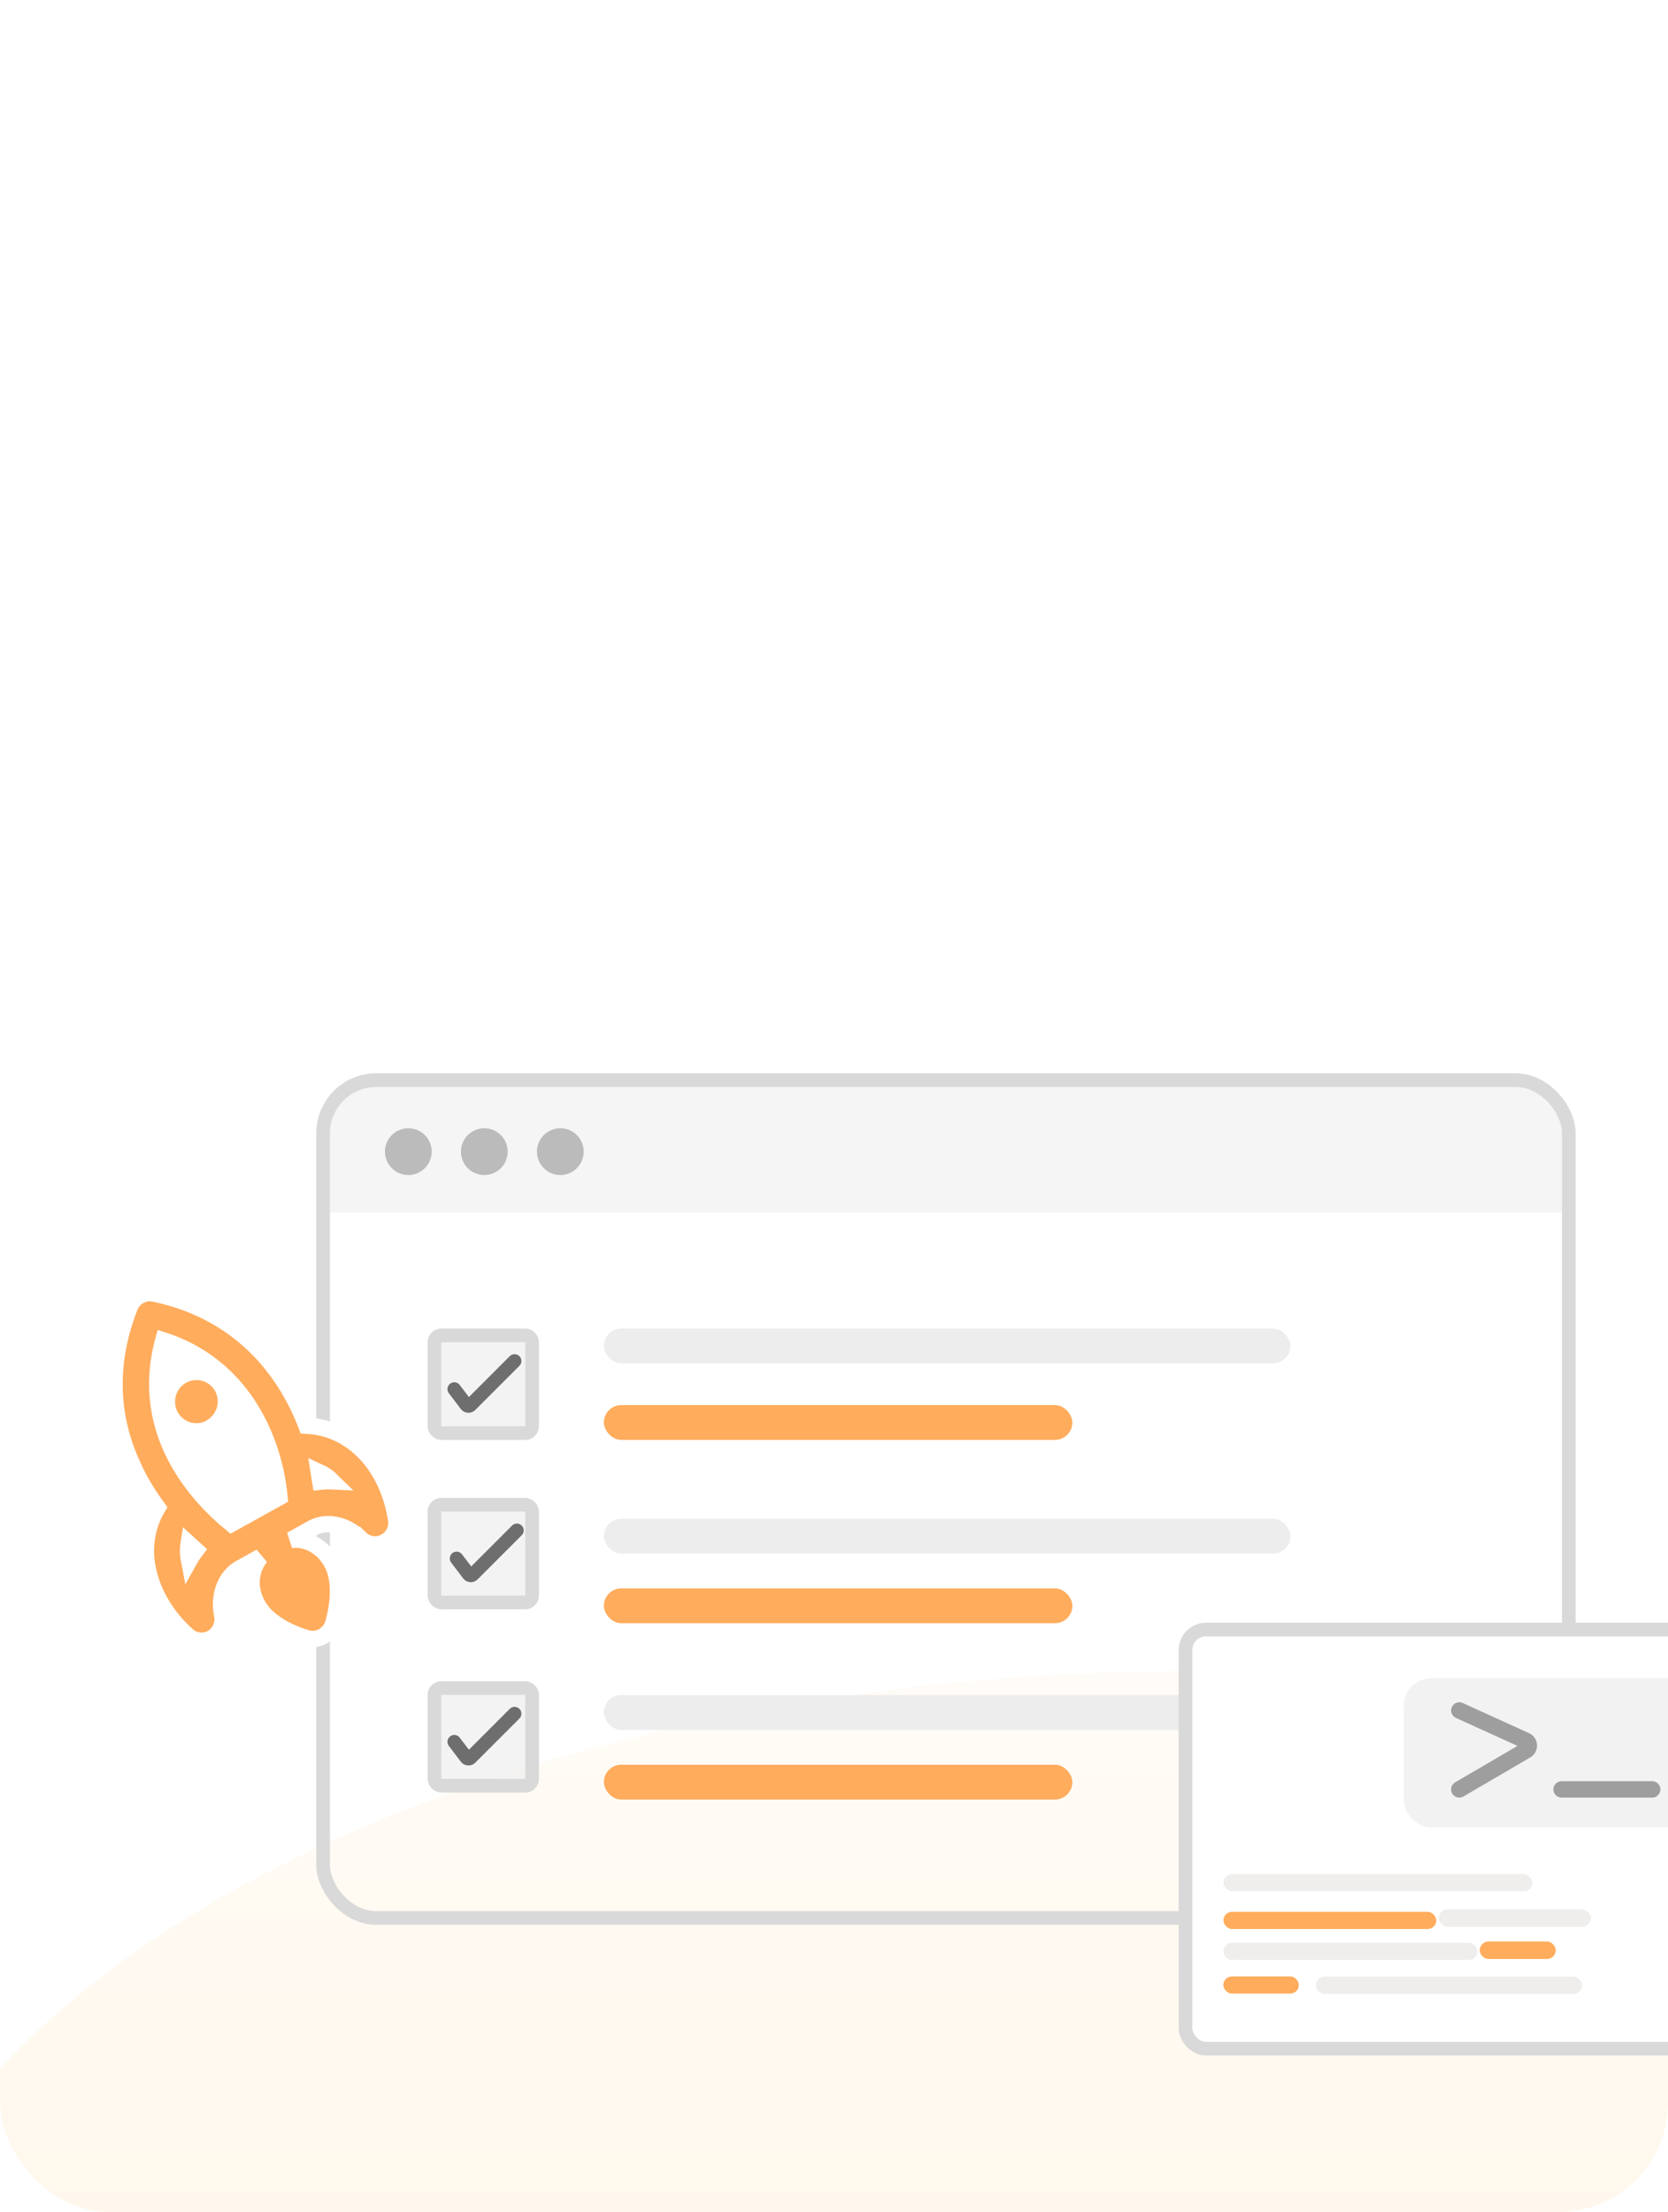 <svg width="611" height="810" viewBox="0 0 611 810" fill="none" xmlns="http://www.w3.org/2000/svg">
<g clip-path="url(#clip0_108_14475)">
<rect width="611" height="810" rx="40" fill="white"/>
<g opacity="0.4" filter="url(#filter0_f_108_14475)">
<ellipse cx="438.357" cy="872.429" rx="488.357" ry="260.571" fill="url(#paint0_linear_108_14475)"/>
</g>
<path d="M115.857 415C115.857 402.85 125.707 393 137.857 393H551.772C563.922 393 573.772 402.85 573.772 415V443.974H115.857V415Z" fill="#EDEEED" fill-opacity="0.62"/>
<rect x="118.357" y="395.5" width="456.313" height="306.79" rx="19.5" stroke="#D9D9D9" stroke-width="5"/>
<rect x="159.137" y="488.953" width="35.779" height="35.779" rx="2.5" fill="#EDEDED" fill-opacity="0.69" stroke="#D9D9D9" stroke-width="5"/>
<rect x="159.137" y="550.969" width="35.779" height="35.779" rx="2.5" fill="#EDEDED" fill-opacity="0.69" stroke="#D9D9D9" stroke-width="5"/>
<rect x="159.137" y="618.086" width="35.779" height="35.779" rx="2.5" fill="#EDEDED" fill-opacity="0.69" stroke="#D9D9D9" stroke-width="5"/>
<rect x="221.204" y="486.453" width="251.471" height="12.743" rx="6.372" fill="#EDEDED"/>
<rect x="221.204" y="514.487" width="171.612" height="12.743" rx="6.372" fill="#FFAC5C"/>
<rect x="221.204" y="581.603" width="171.612" height="12.743" rx="6.372" fill="#FFAC5C"/>
<rect x="221.204" y="646.17" width="171.612" height="12.743" rx="6.372" fill="#FFAC5C"/>
<rect x="221.204" y="556.118" width="251.471" height="12.743" rx="6.372" fill="#EDEDED"/>
<rect x="221.204" y="620.685" width="251.471" height="12.743" rx="6.372" fill="#EDEDED"/>
<path d="M166.406 637.764L170.81 643.559C171.177 644.041 171.885 644.089 172.314 643.661L188.495 627.479" stroke="#6E6E6E" stroke-width="5" stroke-linecap="round"/>
<path d="M167.257 570.648L171.661 576.443C172.028 576.925 172.736 576.973 173.164 576.545L189.345 560.363" stroke="#6E6E6E" stroke-width="5" stroke-linecap="round"/>
<path d="M166.406 508.629L170.81 514.424C171.177 514.906 171.885 514.954 172.314 514.526L188.495 498.345" stroke="#6E6E6E" stroke-width="5" stroke-linecap="round"/>
<circle cx="149.569" cy="421.683" r="8.565" fill="#BBBBBB"/>
<circle cx="177.407" cy="421.683" r="8.565" fill="#BBBBBB"/>
<circle cx="205.245" cy="421.683" r="8.565" fill="#BBBBBB"/>
<rect x="434.266" y="596.677" width="205.925" height="153.461" rx="7.5" fill="white" stroke="#D9D9D9" stroke-width="5"/>
<rect x="448.156" y="700.033" width="77.956" height="6.287" rx="3.143" fill="#FFAC5C"/>
<rect x="542.046" y="710.881" width="27.838" height="6.424" rx="3.212" fill="#FFAC5C"/>
<rect x="448.111" y="723.685" width="27.662" height="6.287" rx="3.143" fill="#FFAC5C"/>
<rect x="448.156" y="686.203" width="113.162" height="6.287" rx="3.143" fill="#EFEEED"/>
<rect x="448.156" y="711.349" width="93.044" height="6.287" rx="3.143" fill="#EFEEED"/>
<rect x="527.057" y="699.105" width="55.676" height="6.424" rx="3.212" fill="#EFEEED"/>
<rect x="482.088" y="723.73" width="97.432" height="6.424" rx="3.212" fill="#EFEEED"/>
<rect x="514.208" y="614.521" width="108.139" height="54.605" rx="10" fill="#D9D9D9" fill-opacity="0.33"/>
<path d="M534.552 626.297L558.871 637.346C560.348 638.018 560.454 640.076 559.053 640.894L534.552 655.206" stroke="#6E6E6E" stroke-opacity="0.63" stroke-width="6" stroke-linecap="round"/>
<path d="M572.025 655.206H605.217" stroke="#6E6E6E" stroke-opacity="0.63" stroke-width="6" stroke-linecap="round"/>
<path d="M112.262 522.023C104.052 500.592 87.214 480.569 57.908 473.965L56.459 473.652L56.429 473.645L56.398 473.64C52.714 472.957 49.202 474.847 47.68 478.21L47.539 478.54L47.534 478.554L47.527 478.569C39.794 498.375 40.07 517.925 48.528 536.401L48.529 536.4C50.932 541.853 54.108 547.064 57.741 552.045C53.605 559.037 52.402 567.243 54.367 575.587L54.366 575.587C56.341 584.101 61.422 592.312 68.53 598.688C69.495 599.681 70.671 600.182 71.603 600.455C73.632 601.048 75.75 600.832 77.655 599.774L77.712 599.743L77.767 599.708C80.39 598.098 81.969 594.901 81.454 591.698L81.398 591.388C79.861 583.766 82.821 577.061 87.863 574.261L87.862 574.262L88.012 574.178L95.449 570.047C94.219 571.589 93.295 573.345 92.736 575.261C91.93 578.019 91.617 582.253 94.061 587.074L94.305 587.542C96.547 591.692 100.588 594.56 104.046 596.424C107.571 598.324 110.905 599.4 112.227 599.786L112.342 599.82C116.501 601.035 120.834 598.587 122.04 594.461C122.373 593.321 123.311 589.884 123.672 585.779C124.013 581.889 123.882 576.935 121.792 572.774L121.583 572.374C119.85 569.078 116.942 566.153 113.202 564.702C111.163 563.911 108.941 563.586 106.632 563.836L114.309 559.572C119.333 556.781 126.454 557.856 131.936 563.252L131.937 563.251C134.228 565.51 137.86 566.266 140.9 564.641L140.901 564.642C144.037 563.06 145.538 559.778 145.133 556.528L145.128 556.488L145.121 556.447C143.672 546.926 139.701 538.131 133.514 531.77L133.511 531.767L132.903 531.158C127.113 525.501 119.903 522.33 112.262 522.023ZM69.094 565.256C69.968 566.076 70.859 566.887 71.771 567.681C70.842 568.883 70 570.159 69.252 571.501C68.831 569.372 68.767 567.271 69.094 565.256ZM59.824 490.769C87.908 499.83 100.22 525.636 102.381 548.189L84.768 557.973C72.566 548.016 50.533 524.583 59.824 490.769ZM116.831 538.949C118.607 539.748 120.252 540.913 121.746 542.382C120.29 542.311 118.831 542.353 117.383 542.513C117.22 541.336 117.038 540.148 116.831 538.949ZM74.995 502.741C72.265 501.944 69.239 502.28 66.745 503.665L66.284 503.936C64.019 505.35 62.31 507.613 61.562 510.174C60.814 512.734 61.036 515.562 62.183 517.972L62.425 518.449C63.781 520.959 66.151 522.872 68.88 523.669C71.421 524.412 74.374 524.317 76.983 522.833L77.235 522.686C79.613 521.237 81.497 519.031 82.313 516.237C83.111 513.506 82.805 510.47 81.45 507.962L81.185 507.498C79.797 505.217 77.554 503.489 74.995 502.741Z" fill="#FFAC5C" stroke="white" stroke-width="6"/>
</g>
<defs>
<filter id="filter0_f_108_14475" x="-475.5" y="186.359" width="1827.71" height="1372.14" filterUnits="userSpaceOnUse" color-interpolation-filters="sRGB">
<feFlood flood-opacity="0" result="BackgroundImageFix"/>
<feBlend mode="normal" in="SourceGraphic" in2="BackgroundImageFix" result="shape"/>
<feGaussianBlur stdDeviation="212.75" result="effect1_foregroundBlur_108_14475"/>
</filter>
<linearGradient id="paint0_linear_108_14475" x1="438.357" y1="611.859" x2="438.357" y2="1133" gradientUnits="userSpaceOnUse">
<stop stop-color="#FFF6E9"/>
<stop offset="1" stop-color="#FFDCA9"/>
</linearGradient>
<clipPath id="clip0_108_14475">
<rect width="611" height="810" rx="40" fill="white"/>
</clipPath>
</defs>
</svg>
